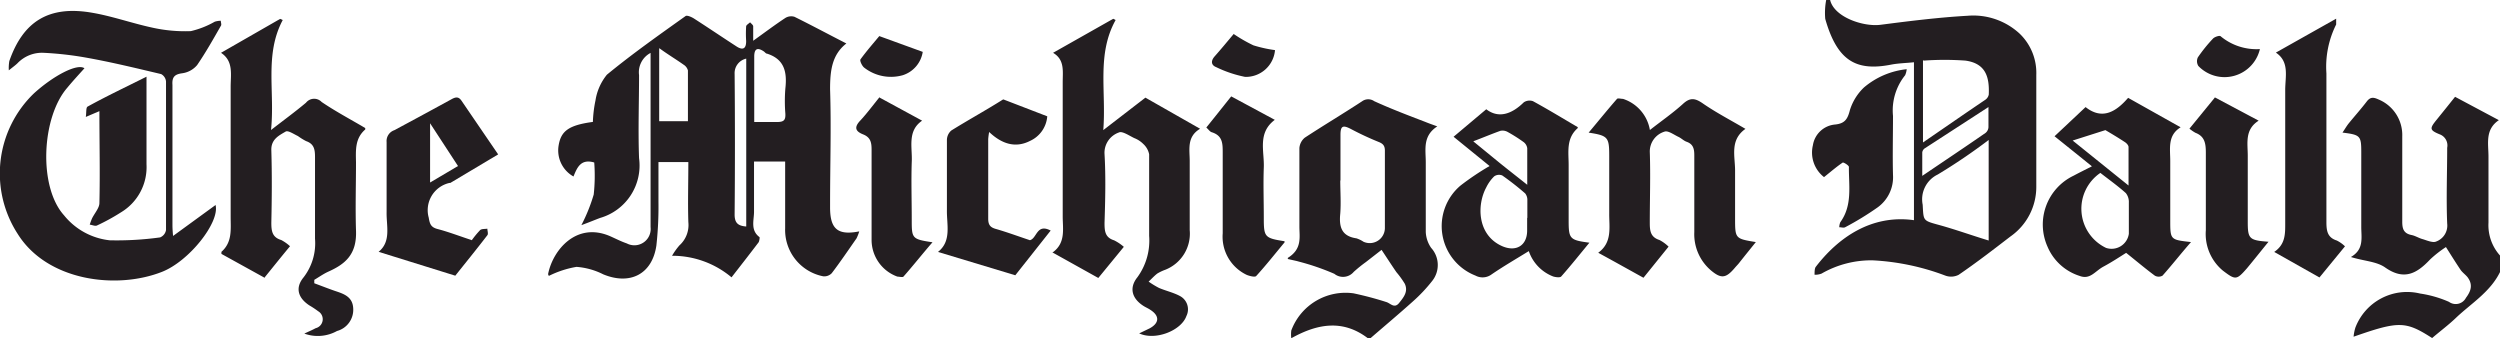 <svg xmlns="http://www.w3.org/2000/svg" viewBox="0 0 240.94 32.59"><defs><style>.cls-1{fill:#231e21;}</style></defs><g id="Layer_2" data-name="Layer 2"><g id="Layer_1-2" data-name="Layer 1"><path class="cls-1" d="M191.65,10.31l-6.17,4a.57.57,0,0,0-.22.38c0,.69,0,1.38,0,2.26,2.17-1.47,4.15-2.79,6.11-4.15a.76.76,0,0,0,.27-.54c0-.61,0-1.23,0-2M185.33,5.8v7.93c2.07-1.42,4-2.76,6-4.11a.8.8,0,0,0,.34-.51c.07-1.64-.26-3-2.26-3.27a28.38,28.38,0,0,0-4,0m6.25,17.38V13.49a55.36,55.36,0,0,1-4.91,3.33,2.65,2.65,0,0,0-1.45,2.91c.09,1.56,0,1.52,1.57,1.95s3.14,1,4.79,1.5M176.38,0c.39,1.66,3.21,2.6,4.85,2.39,2.79-.36,5.58-.71,8.39-.87a6.58,6.58,0,0,1,5,1.7,5.24,5.24,0,0,1,1.63,4c0,3.59,0,7.18,0,10.77a5.82,5.82,0,0,1-2.49,4.8c-1.64,1.26-3.27,2.52-5,3.7a1.61,1.61,0,0,1-1.28.07,23.07,23.07,0,0,0-7-1.47,9.61,9.61,0,0,0-4.93,1.28,1.78,1.78,0,0,1-.67.11c0-.25,0-.57.1-.74,2.17-2.84,5.38-5.09,9.48-4.52V6c-.75.08-1.49.09-2.21.23-3.37.66-5.19-.37-6.34-4.41A6.68,6.68,0,0,1,176,0Z"/><path class="cls-1" d="M240.94,26.22c-.93,1.9-2.74,3-4.19,4.36-.73.71-1.56,1.32-2.35,2-2.56-1.64-3.2-1.66-7.57-.13a4.32,4.32,0,0,1,.17-.87,5.33,5.33,0,0,1,6.24-3.29,10.85,10.85,0,0,1,2.78.8,1.11,1.11,0,0,0,1.64-.39c.48-.64.7-1.27.14-2-.2-.24-.47-.43-.65-.68-.46-.68-.9-1.39-1.42-2.21A11,11,0,0,0,234.21,25c-1.27,1.35-2.51,2.07-4.35.77-.83-.58-2.05-.61-3.29-1,1.28-.74,1-1.85,1-2.9,0-2.4,0-4.8,0-7.21,0-1.57-.09-1.67-1.81-1.88.23-.34.4-.64.61-.9.57-.7,1.18-1.38,1.73-2.1.34-.44.64-.42,1.12-.2a3.71,3.71,0,0,1,2.3,3.56q0,4.11,0,8.24c0,.69.15,1.12.89,1.27.36.07.69.29,1.05.39s1,.39,1.32.24a1.64,1.64,0,0,0,1.07-1.74c-.1-2.43,0-4.87,0-7.3a1.14,1.14,0,0,0-.74-1.3c-1-.41-.94-.58-.26-1.42s1.17-1.45,1.76-2.19l4.22,2.25c-1.35.91-1,2.25-1,3.5,0,2.12,0,4.25,0,6.37a4.38,4.38,0,0,0,1.16,3.23Z"/><path class="cls-1" d="M63.53,4.68v7H66.3c0-1.67,0-3.28,0-4.89a.94.94,0,0,0-.41-.55c-.76-.54-1.54-1-2.34-1.59m8.37,1a1.43,1.43,0,0,0-1.12,1.48q.06,6.78,0,13.55c0,.83.35,1.09,1.12,1.15Zm.77,6.11c.8,0,1.49,0,2.17,0s.86-.17.83-.8a15.16,15.16,0,0,1,0-2.43c.17-1.54-.06-2.82-1.77-3.36-.11,0-.2-.14-.3-.21-.61-.41-.92-.28-.93.46,0,2.05,0,4.11,0,6.34m-2.15,15a8.87,8.87,0,0,0-5.77-2.11,6.35,6.35,0,0,1,.71-1,2.64,2.64,0,0,0,.86-2.25c-.06-1.9,0-3.8,0-5.78H63.46c0,1.31,0,2.58,0,3.85a34.38,34.38,0,0,1-.2,4.19c-.4,2.76-2.53,3.85-5.12,2.78a6.8,6.8,0,0,0-2.58-.72,9.44,9.44,0,0,0-2.64.86c0,.05-.11-.09-.09-.2.47-2.3,2.72-5,5.94-3.63.55.24,1.08.52,1.64.71a1.57,1.57,0,0,0,2.29-1.57c0-1,0-2.05,0-3.08V5.1a2.1,2.1,0,0,0-1.11,2.14c0,2.65-.1,5.31,0,8A5.26,5.26,0,0,1,57.85,21c-.52.19-1,.4-1.82.7a16.54,16.54,0,0,0,1.19-2.95,16.71,16.71,0,0,0,.05-3.09c-1.3-.38-1.65.49-2,1.35a2.88,2.88,0,0,1-1.43-3c.23-1.4,1-1.95,3.3-2.26a12,12,0,0,1,.25-2.07,5.19,5.19,0,0,1,1.1-2.48c2.43-2,5-3.81,7.58-5.65.15-.11.61.1.85.26,1.37.88,2.71,1.79,4.07,2.67.62.4.93.2.92-.53a10.88,10.88,0,0,1,0-1.4c0-.14.25-.27.38-.4.11.13.29.25.3.38,0,.4,0,.79,0,1.4,1.14-.82,2.1-1.54,3.1-2.2a1.07,1.07,0,0,1,.88-.11c1.64.81,3.26,1.68,5,2.57,0-.15,0-.06,0,0C80.17,5.28,80,6.83,80,8.6c.12,3.64,0,7.3,0,11V20c0,2.07.74,2.71,2.81,2.3a4.28,4.28,0,0,1-.26.67c-.79,1.13-1.56,2.27-2.39,3.36a1,1,0,0,1-.82.3A4.55,4.55,0,0,1,75.67,22c0-2.12,0-4.24,0-6.43h-3c0,1.61,0,3.23,0,4.84,0,.82-.36,1.76.51,2.43.07,0,0,.38-.06.5-.84,1.11-1.7,2.21-2.62,3.39"/><path class="cls-1" d="M20.78,19.78c.39,1.67-2.56,5.4-5.17,6.42-4.38,1.73-11.06.89-13.9-3.65A10.71,10.71,0,0,1,3.27,9C5.14,7.3,7.45,6.08,8.14,6.58,7.58,7.2,7,7.83,6.48,8.46,4,11.33,3.69,18,6.17,20.75a6.56,6.56,0,0,0,4.41,2.41,30.49,30.49,0,0,0,4.85-.28.93.93,0,0,0,.57-.71Q16,15,16,7.85a.9.9,0,0,0-.47-.71C13.16,6.58,10.79,6,8.39,5.57a32.26,32.26,0,0,0-4.17-.48,3.27,3.27,0,0,0-2.53,1c-.19.19-.41.34-.84.69a3.88,3.88,0,0,1,.05-.9C2.22,2.1,4.67.49,8.89,1.23c1.93.33,3.8,1,5.73,1.42A14.5,14.5,0,0,0,18.39,3a8.53,8.53,0,0,0,2.31-.91A2.14,2.14,0,0,1,21.28,2c0,.17.1.38,0,.5C20.56,3.76,19.83,5.06,19,6.27a2.28,2.28,0,0,1-1.43.79c-.77.1-1,.39-.95,1.13,0,4.46,0,8.92,0,13.38,0,.27,0,.54.06,1.17l4.12-3"/><path class="cls-1" d="M25.52,26.78l-4.18-2.31c0-.08,0-.17,0-.2,1.06-.93.89-2.16.89-3.37,0-4.18,0-8.36,0-12.54,0-1.19.29-2.47-.93-3.27L27,1.82l.25.11c-1.78,3.34-.74,6.88-1.13,10.6,1.29-1,2.36-1.78,3.37-2.63A1,1,0,0,1,31,9.83c1.34.91,2.78,1.67,4.2,2.51,0,0,0,.12,0,.14-1,.87-.91,2-.89,3.17,0,2.19-.07,4.37,0,6.55.1,2.38-1.1,3.28-2.71,4-.45.21-.87.51-1.31.77l0,.33c.68.25,1.36.52,2,.74.85.28,1.69.56,1.75,1.66a2.12,2.12,0,0,1-1.56,2.2,3.8,3.8,0,0,1-3.15.25c.49-.23.8-.36,1.09-.52A.89.89,0,0,0,30.67,30a8.54,8.54,0,0,0-.86-.57c-1.09-.72-1.38-1.69-.56-2.69A5.38,5.38,0,0,0,30.36,23c0-2.62,0-5.24,0-7.86,0-.72-.08-1.27-.86-1.54a6,6,0,0,1-.79-.49c-.39-.18-.95-.57-1.18-.43-.65.38-1.41.75-1.38,1.79.07,2.34.05,4.68,0,7,0,.79.08,1.4.95,1.66a4,4,0,0,1,.85.6c-.83,1-1.63,2-2.44,3"/><path class="cls-1" d="M101.42,24.35c1.31-.92,1-2.26,1-3.51,0-4.31,0-8.62,0-12.92,0-1.06.2-2.17-.93-2.83l5.8-3.28.23.12c-1.84,3.31-.89,6.86-1.19,10.61l4.06-3.13,5.27,3c-1.3.77-1,2-1,3.12,0,2.21,0,4.43,0,6.65A3.74,3.74,0,0,1,112.3,26a4.4,4.4,0,0,0-.76.36c-.3.23-.56.52-.84.78a8.39,8.39,0,0,0,1,.61c.66.28,1.38.44,2,.77a1.45,1.45,0,0,1,.64,1.94c-.5,1.41-3,2.39-4.55,1.67l1-.48c.93-.5,1-1.19.09-1.78-.2-.14-.44-.24-.65-.37-1.13-.71-1.44-1.74-.62-2.77a6,6,0,0,0,1.14-4c0-2.62,0-5.24,0-7.86a1.82,1.82,0,0,0-.57-1,2.51,2.51,0,0,0-.86-.56c-.49-.23-1.17-.71-1.49-.54a2.07,2.07,0,0,0-1.38,2.08c.13,2.21.07,4.43,0,6.64,0,.78.05,1.4.92,1.67a4.4,4.4,0,0,1,.94.63l-2.46,3-4.36-2.43"/><path class="cls-1" d="M129.17,17.4c0,1.06.08,2.13,0,3.18-.13,1.27.11,2.18,1.56,2.39a2.84,2.84,0,0,1,.68.33,1.46,1.46,0,0,0,2.06-1.3c0-2.49,0-5,0-7.48,0-.51-.21-.69-.65-.86a28.55,28.55,0,0,1-2.63-1.23c-.77-.4-1-.3-1,.57,0,1.47,0,2.94,0,4.4m-5.07,7.45c1.39-.86,1.11-2,1.11-3,0-2.53,0-5.06,0-7.58a1.44,1.44,0,0,1,.52-1c1.83-1.2,3.71-2.32,5.54-3.52a1,1,0,0,1,1.15,0c1.62.74,3.28,1.37,4.93,2,.31.13.63.24,1.15.43-1.43.93-1.11,2.23-1.11,3.45,0,2.24,0,4.49,0,6.73a2.9,2.9,0,0,0,.52,1.53,2.46,2.46,0,0,1,.12,3.16,15.06,15.06,0,0,1-1.88,2c-1.37,1.23-2.78,2.41-4.21,3.65-2.42-1.93-4.91-1.56-7.51-.1a2.94,2.94,0,0,1,0-.75,5.58,5.58,0,0,1,6-3.58,32,32,0,0,1,3.16.84c.4.12.77.66,1.23.09s.89-1.11.55-1.85a8.58,8.58,0,0,0-.81-1.12c-.46-.67-.9-1.35-1.43-2.15l-1.53,1.19a13.22,13.22,0,0,0-1.16.94,1.34,1.34,0,0,1-1.86.18,23.11,23.11,0,0,0-3.43-1.18c-.23-.07-.47-.11-1.06-.25"/><path class="cls-1" d="M153.11,12.78c.95-1.13,1.82-2.21,2.73-3.25.08-.09.4,0,.58,0a3.82,3.82,0,0,1,2.59,3c1.15-.9,2.22-1.64,3.18-2.51.69-.64,1.17-.57,1.91-.06,1.27.88,2.66,1.6,4.12,2.46-1.52,1.07-1,2.62-1,4s0,3.06,0,4.58c0,2,0,2,2,2.33-.56.7-1.08,1.34-1.6,2-.13.17-.29.32-.43.49-.85,1-1.31,1.08-2.33.21a4.58,4.58,0,0,1-1.57-3.66c0-2.46,0-4.93,0-7.39,0-.62-.09-1.09-.75-1.32-.28-.1-.51-.35-.8-.48-.44-.21-1-.63-1.33-.49A2,2,0,0,0,159,14.63c.08,2.27,0,4.55,0,6.83,0,.78.06,1.39.93,1.67a3.72,3.72,0,0,1,.88.64l-2.42,3c-1.46-.81-2.84-1.58-4.36-2.41,1.37-1,1.05-2.43,1.06-3.77,0-1.84,0-3.68,0-5.52s-.09-2-2-2.29"/><path class="cls-1" d="M142,13.63l2.53,2.07c.83.67,1.68,1.33,2.66,2.11,0-1.31,0-2.41,0-3.52a.9.9,0,0,0-.34-.59,15,15,0,0,0-1.58-1,1,1,0,0,0-.67-.09c-.84.3-1.67.65-2.59,1M147.2,21c0-.57,0-1.13,0-1.69a1,1,0,0,0-.21-.67,26.28,26.28,0,0,0-2.21-1.73A.81.81,0,0,0,144,17a3.81,3.81,0,0,0-.76,1.06c-.92,1.7-.87,4.56,1.48,5.64,1.35.62,2.46,0,2.46-1.48V21M143.56,16l-3.47-2.82,3.15-2.65c1.16.89,2.42.51,3.62-.67a1,1,0,0,1,.88-.11c1.45.79,2.86,1.65,4.31,2.5a.12.12,0,0,1,0,.1c-1.13,1-.87,2.3-.87,3.55,0,1.78,0,3.56,0,5.34s.1,1.9,2,2.15c-.94,1.14-1.8,2.22-2.72,3.26-.11.12-.52.07-.76,0a4,4,0,0,1-2.36-2.45c-1.23.76-2.44,1.46-3.58,2.24a1.45,1.45,0,0,1-1.56.12,5.12,5.12,0,0,1-1.45-8.67A25.73,25.73,0,0,1,143.56,16"/><path class="cls-1" d="M199.75,13.54l5.39,4.34c0-1.38,0-2.54,0-3.71,0-.17-.2-.38-.36-.48-.67-.44-1.36-.85-1.87-1.15l-3.14,1m2.63,3.14a4.18,4.18,0,0,0,.57,7.21,1.68,1.68,0,0,0,2.2-1.36c0-1,0-2,0-3a1.37,1.37,0,0,0-.29-.92c-.78-.7-1.64-1.31-2.46-1.95M198,13.14l3-2.82c1.65,1.31,3,.38,4.1-.89l5.06,2.84c-1.28.78-1,2.05-1,3.25,0,1.9,0,3.8,0,5.7s0,1.88,2,2.11c-1,1.14-1.83,2.21-2.75,3.24a.76.76,0,0,1-.73,0c-.88-.65-1.72-1.36-2.77-2.2-.55.34-1.34.87-2.18,1.32s-1.28,1.29-2.31.9a5,5,0,0,1-3.09-2.82,5.22,5.22,0,0,1,2.52-6.84c.52-.28,1.05-.54,1.76-.9-1.23-1-2.35-1.89-3.59-2.89"/><path class="cls-1" d="M41.45,17.59,44.14,16l-2.69-4.12Zm4,5.59a8.72,8.72,0,0,1,.82-1c.15-.14.46-.1.7-.14,0,.21.11.5,0,.63-1.06,1.38-2.16,2.73-3.09,3.9l-7.39-2.3c1.23-1,.74-2.49.77-3.84,0-2.25,0-4.5,0-6.74A1.1,1.1,0,0,1,38,12.55c1.87-1,3.71-2,5.54-3,.42-.23.68-.22.94.16l3.53,5.17L43.4,17.63l-.08,0a2.69,2.69,0,0,0-2,3.35c.1.61.21.92.84,1.09,1.08.28,2.13.69,3.3,1.07"/><path class="cls-1" d="M219.15,24.3c1.12-.74,1.09-1.76,1.09-2.81,0-4.27,0-8.55,0-12.82,0-1.29.43-2.71-.9-3.6l5.81-3.27c0,.28,0,.46,0,.56a9.11,9.11,0,0,0-.94,4.71q0,7.15,0,14.31c0,.86.09,1.51,1,1.8a3.16,3.16,0,0,1,.79.56l-2.46,3-4.36-2.46"/><path class="cls-1" d="M96.75,9.6l4.18,1.61a2.84,2.84,0,0,1-1.66,2.37c-1.41.72-2.73.29-3.94-.86a6.25,6.25,0,0,0-.09.69c0,2.56,0,5.11,0,7.67,0,.62.22.85.79,1,1.1.32,2.18.72,3.23,1.07.69-.18.64-1.64,2-.93l-3.41,4.31L90.4,24.28c1.33-1.05.83-2.62.86-4.06,0-2.24,0-4.49,0-6.73a1.23,1.23,0,0,1,.42-.91c1.69-1.05,3.42-2,5-3"/><path class="cls-1" d="M213.43,9.37l4.25,2.26c-1.36.86-1.05,2.16-1.05,3.38,0,2.12,0,4.23,0,6.35,0,1.66.13,1.8,2,1.94-.74.91-1.4,1.74-2.08,2.56-1,1.14-1.1,1.15-2.32.22a4.59,4.59,0,0,1-1.64-3.89c0-2.5,0-5,0-7.48,0-.89-.11-1.57-1-1.91a3.85,3.85,0,0,1-.58-.4l2.45-3"/><path class="cls-1" d="M123.8,23.36c-.94,1.13-1.8,2.22-2.73,3.24-.12.14-.65,0-.92-.11a4.07,4.07,0,0,1-2.31-4c0-2.58,0-5.17,0-7.75,0-.91,0-1.67-1.07-2-.16-.05-.28-.24-.51-.45.81-1,1.6-2,2.4-3l4.2,2.26c-1.68,1.26-1,3-1.06,4.59s0,3.24,0,4.86c0,1.85.08,1.95,2,2.25"/><path class="cls-1" d="M84.71,9.37l4.16,2.26c-1.46,1-.92,2.6-1,4-.06,1.83,0,3.67,0,5.51s0,1.91,2,2.21c-1,1.15-1.86,2.25-2.8,3.31-.08.09-.41,0-.58,0A3.76,3.76,0,0,1,84,23.12c0-2.9,0-5.79,0-8.69,0-.69-.09-1.19-.82-1.48s-.89-.67-.28-1.32,1.23-1.48,1.86-2.26"/><path class="cls-1" d="M175.78,17.06A3,3,0,0,1,174.72,14,2.37,2.37,0,0,1,176.87,12c.95-.1,1.2-.54,1.42-1.4a5.11,5.11,0,0,1,1.34-2.16,7.57,7.57,0,0,1,4.13-1.77,1.9,1.9,0,0,1-.15.58,5.4,5.4,0,0,0-1.17,3.92c0,1.9-.05,3.8,0,5.7A3.58,3.58,0,0,1,180.94,20a28.68,28.68,0,0,1-3.11,1.9c-.14.08-.38,0-.57,0a1.41,1.41,0,0,1,.1-.48c1.19-1.64.81-3.52.83-5.33,0-.15-.52-.47-.6-.42-.58.39-1.11.85-1.81,1.41"/><path class="cls-1" d="M9.63,10.69l-1.36.58c.07-.44,0-.91.18-1,1.81-1,3.66-1.87,5.67-2.88V9.48c0,2.12,0,4.24,0,6.36a5.08,5.08,0,0,1-2.47,4.63,19.7,19.7,0,0,1-2.3,1.26c-.17.09-.46-.05-.7-.08a6.13,6.13,0,0,1,.22-.6c.24-.49.7-1,.71-1.46.07-2.92,0-5.85,0-8.9"/><path class="cls-1" d="M118.89,3.27a14.08,14.08,0,0,0,1.91,1.1,12.82,12.82,0,0,0,2.08.46A2.82,2.82,0,0,1,120,7.41a11.47,11.47,0,0,1-2.79-.94c-.46-.18-.54-.56-.18-1,.66-.74,1.29-1.51,1.89-2.22"/><path class="cls-1" d="M217.8,4.73a3.5,3.5,0,0,1-5.93,1.63.87.87,0,0,1-.05-.83,14.82,14.82,0,0,1,1.46-1.81c.16-.17.63-.32.73-.23a5.4,5.4,0,0,0,3.79,1.24"/><path class="cls-1" d="M84.75,3.48,88.93,5A2.81,2.81,0,0,1,87,7.25a4.19,4.19,0,0,1-3.71-.73c-.21-.16-.45-.67-.36-.8.61-.84,1.31-1.63,1.81-2.24"/></g></g></svg>